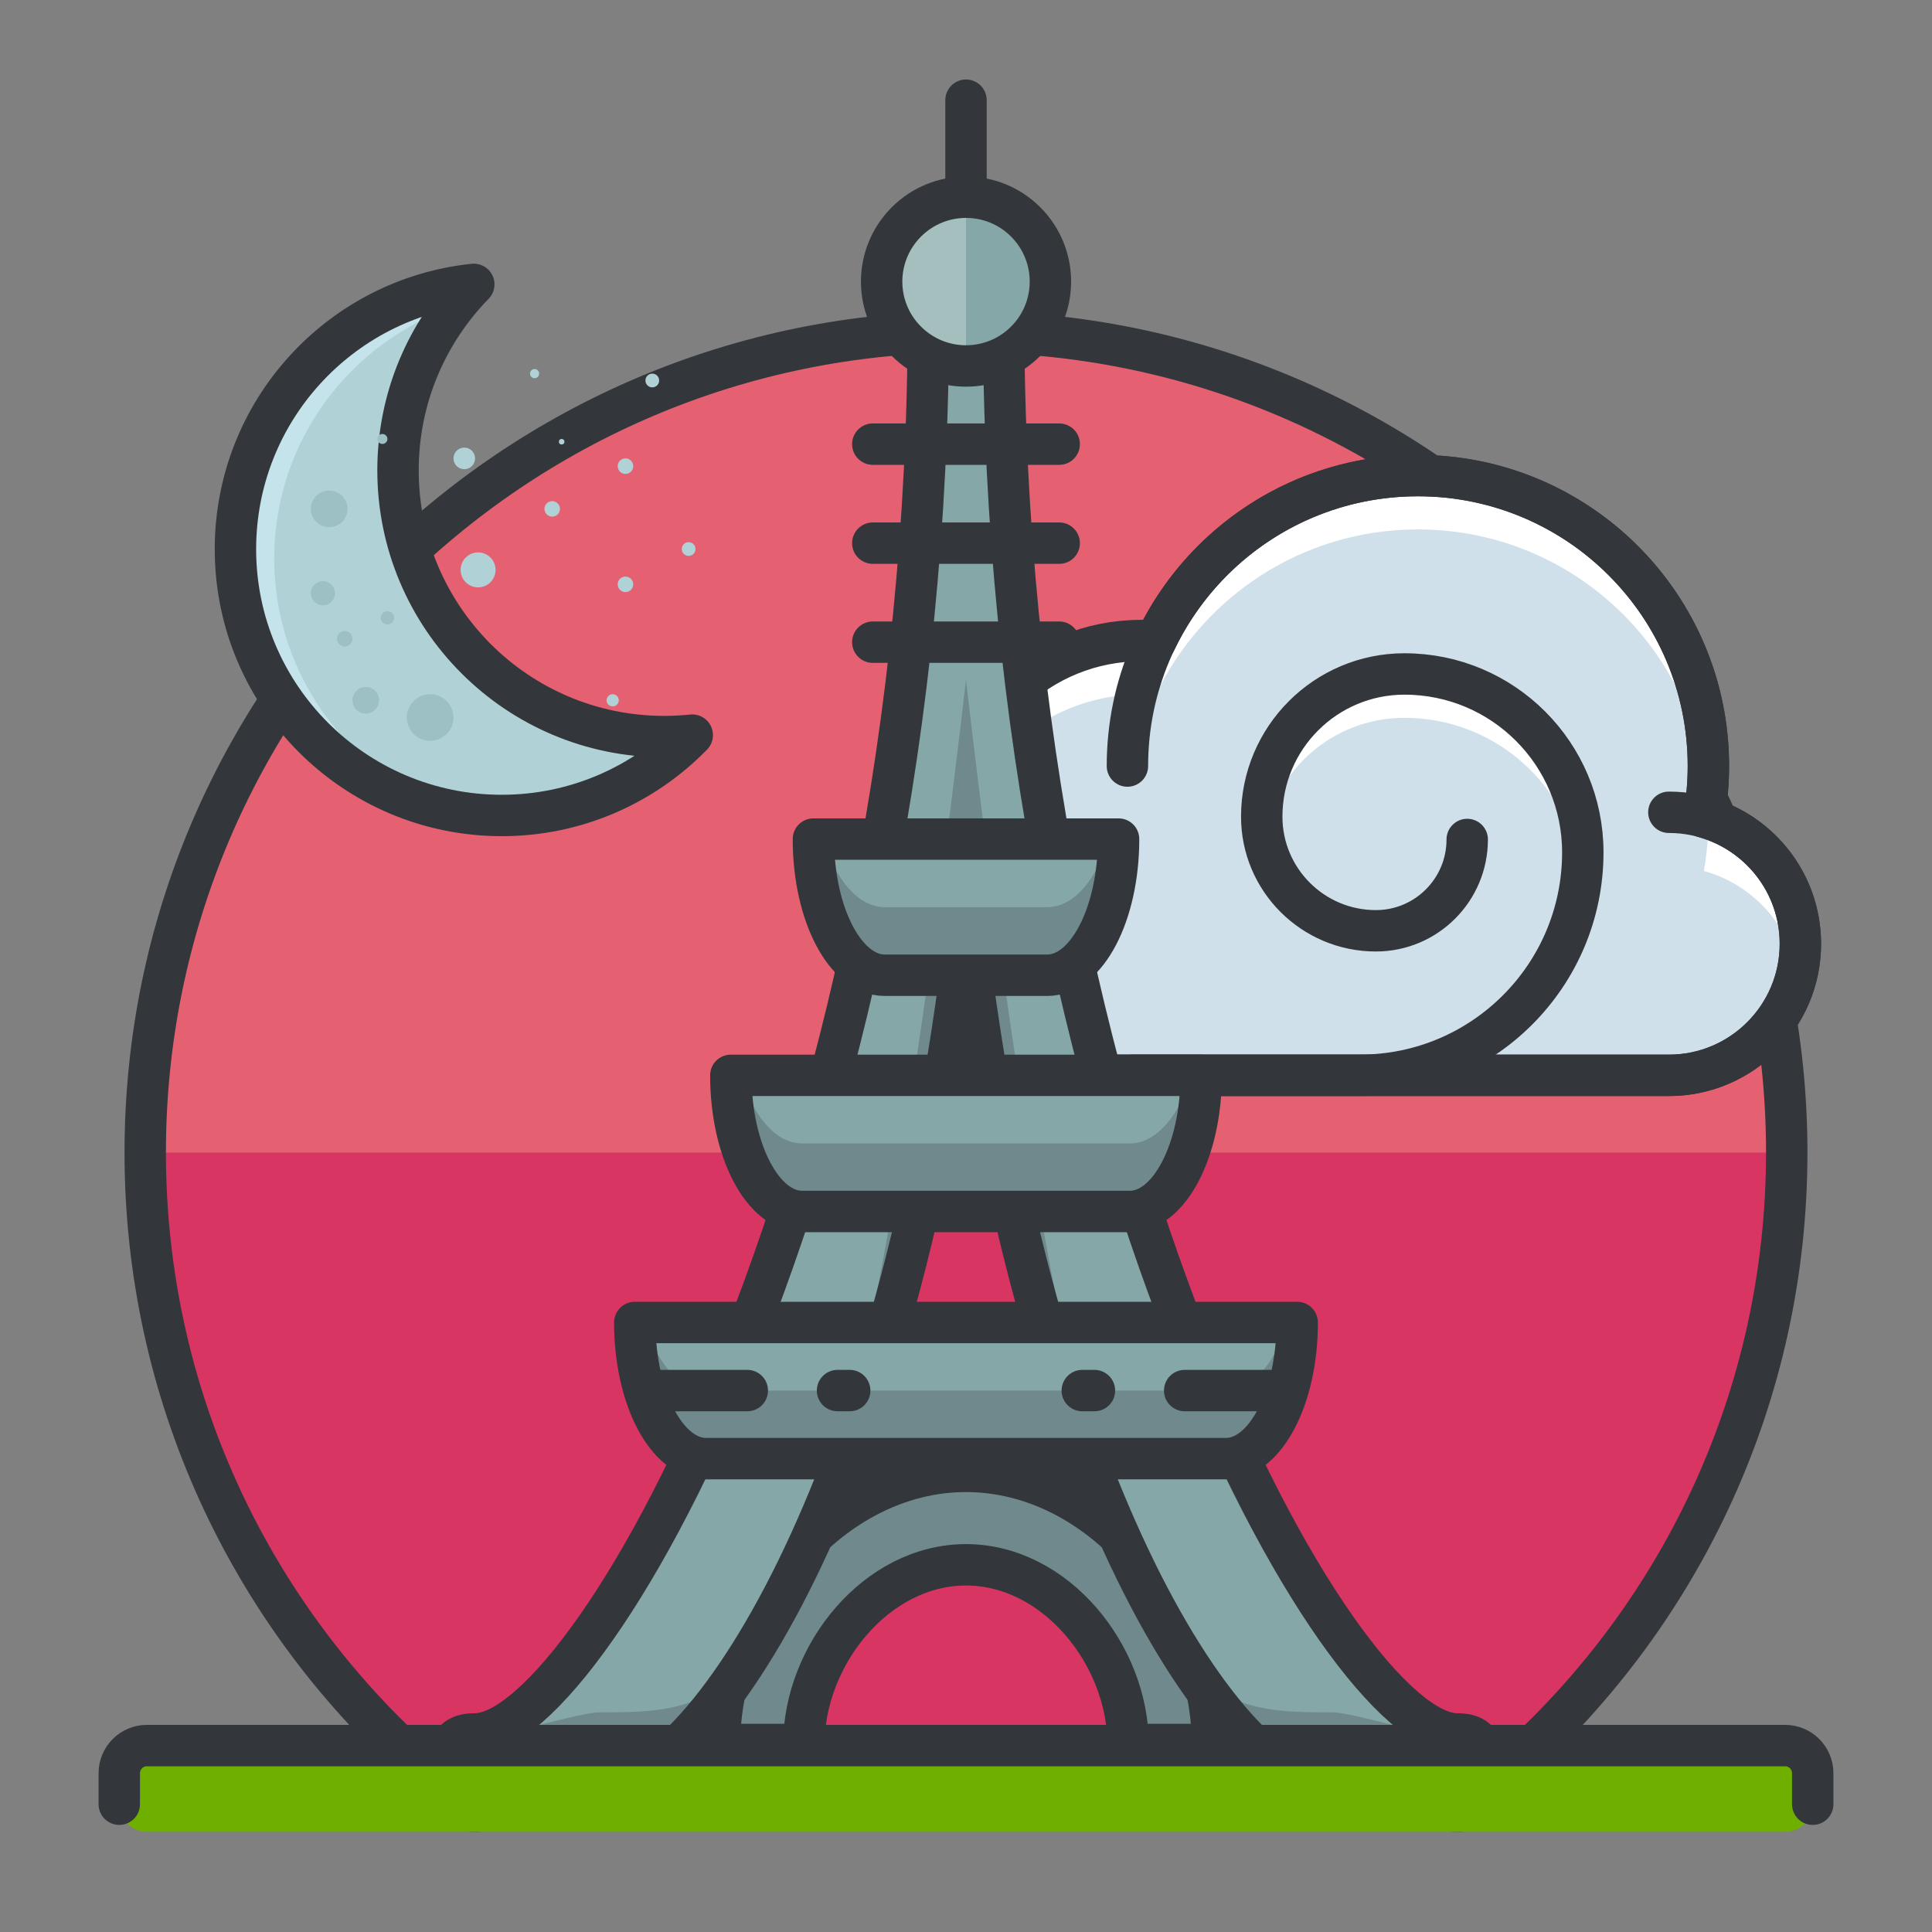 <?xml version="1.0" encoding="utf-8"?>
<!-- Generator: Adobe Illustrator 16.0.0, SVG Export Plug-In . SVG Version: 6.00 Build 0)  -->
<!DOCTYPE svg PUBLIC "-//W3C//DTD SVG 1.1//EN" "http://www.w3.org/Graphics/SVG/1.1/DTD/svg11.dtd">
<svg version="1.1" id="Layer_1" xmlns="http://www.w3.org/2000/svg" xmlns:xlink="http://www.w3.org/1999/xlink" x="0px" y="0px"
	 width="140px" height="140px" viewBox="0 0 140 140" style="enable-background:new 0 0 140 140;" xml:space="preserve">
<rect x="0" y="0" width="140" height="140" fill="#808080" stroke="none"/>
<style type="text/css">
<![CDATA[
	.st0{fill:#7A62F4;}
	.st1{fill:#7A8A91;}
	.st2{fill:#AA3154;}
	.st3{fill:#474B4F;}
	.st4{fill:#474C51;}
	.st5{fill:#477184;}
	.st6{fill:#AA8D5E;}
	.st7{fill:#AAF789;}
	.st8{fill:#7BE6FF;}
	.st9{fill:#7C66D8;}
	.st10{fill:#7CC0D8;}
	.st11{fill:#495359;}
	.st12{fill:#49DB7A;}
	.st13{fill:#49E500;}
	.st14{fill:#7DA8AA;}
	
		.st15{fill:none;stroke:#7C9199;stroke-width:3;stroke-linecap:round;stroke-linejoin:round;stroke-miterlimit:10;stroke-dasharray:5;}
	.st16{fill:#AD9F7F;}
	.st17{fill:none;stroke:#D3ECEF;stroke-linecap:round;stroke-linejoin:round;stroke-miterlimit:10;}
	.st18{fill:none;stroke:#C42323;stroke-width:3;stroke-linecap:round;stroke-linejoin:round;stroke-miterlimit:10;}
	.st19{fill:#AE52FF;}
	.st20{fill:#10DEF9;}
	.st21{fill:none;stroke:#267DC4;stroke-width:3;stroke-linecap:round;stroke-linejoin:round;stroke-miterlimit:10;}
	.st22{fill:#1162BA;}
	.st23{fill:#E02F2F;}
	.st24{fill:#E05368;}
	.st25{fill:#AFBFCE;}
	.st26{fill:#AFC8DD;}
	.st27{fill:#E0CC77;}
	.st28{fill:#1247B2;}
	.st29{fill:#E0DECE;}
	.st30{fill:#E0FF9C;}
	.st31{fill:none;stroke:#E21A32;stroke-linecap:round;stroke-linejoin:round;stroke-miterlimit:10;}
	.st32{fill:#13D626;}
	.st33{fill:#E2823B;}
	.st34{fill:#1462EF;}
	.st35{fill:#14B0ED;}
	.st36{fill:#1576EA;}
	.st37{fill:#15BDFF;}
	.st38{fill:#1613A5;}
	.st39{fill:#4A5056;}
	.st40{fill:#E55166;}
	.st41{fill:#E55A6B;}
	.st42{fill:#E56171;}
	.st43{fill:none;stroke:#79CC7E;stroke-width:2;stroke-linecap:round;stroke-linejoin:round;stroke-miterlimit:10;}
	.st44{fill:#4B6466;}
	.st45{opacity:0.4;fill:#79CC7E;}
	.st46{fill:#E6F1F4;}
	.st47{fill:#E6F2FC;}
	.st48{fill:#4C6362;}
	.st49{fill:#18AA67;}
	.st50{fill:#4D4D91;}
	.st51{fill:#4D575B;}
	.st52{fill:#E88E0C;}
	.st53{fill:#4DADCE;}
	.st54{fill:#E8E8E8;}
	.st55{opacity:0.3;fill:#9AA5A4;}
	.st56{fill:#80C3FF;}
	.st57{fill:#B066FF;}
	.st58{fill:#818F91;}
	.st59{fill:#B0D1D6;}
	.st60{fill:#B1DBDD;}
	.st61{fill:#B2104E;}
	.st62{fill:none;stroke:#FCFAE8;stroke-width:3;stroke-linecap:round;stroke-linejoin:round;stroke-miterlimit:10;}
	.st63{fill:#B2D1C7;}
	.st64{fill:#83ED3E;}
	.st65{fill:#83ED88;}
	.st66{fill:#8461BC;}
	.st67{fill:#84692C;}
	.st68{fill:#B3C9E2;}
	.st69{fill:none;stroke:#ED8700;stroke-width:3;stroke-linecap:round;stroke-linejoin:round;}
	.st70{fill:none;stroke:#64E2DC;stroke-width:3;stroke-linecap:round;stroke-linejoin:round;stroke-miterlimit:10;}
	.st71{fill:none;stroke:#33363A;stroke-width:3;stroke-linecap:round;stroke-linejoin:round;stroke-miterlimit:10;}
	.st72{fill:none;stroke:#33363A;stroke-width:4;stroke-linecap:round;stroke-linejoin:round;stroke-miterlimit:10;}
	.st73{fill:#85A7A8;}
	.st74{fill:#85C606;}
	.st75{fill:none;stroke:#33363A;stroke-width:5;stroke-linecap:round;stroke-linejoin:round;stroke-miterlimit:10;}
	.st76{fill:#86B2A2;}
	.st77{fill:#EA3D6A;}
	.st78{fill:#875835;}
	.st79{fill:#EA9706;}
	.st80{fill:#1C19AF;}
	.st81{fill:#EAAA0A;}
	.st82{fill:#EABC73;}
	.st83{fill:#EADFB2;}
	.st84{fill:#EAE4BE;}
	.st85{fill:#EAF2F9;}
	.st86{fill:#B7883D;}
	.st87{fill:#1CE5C3;}
	.st88{fill:#1CE8E3;}
	.st89{fill:#B7F467;}
	.st90{fill:none;stroke:#36B0CC;stroke-width:3;stroke-linecap:round;stroke-linejoin:round;stroke-miterlimit:10;}
	.st91{fill:#EBEDD3;}
	.st92{fill:none;stroke:#FFB000;stroke-width:3;stroke-linecap:round;stroke-linejoin:round;stroke-dasharray:8.275,8.275;}
	.st93{fill:#1DA834;}
	.st94{fill:#1DC8CC;}
	.st95{fill:#8957CE;}
	.st96{fill:#B8D3D1;}
	.st97{fill:#89A3A3;}
	.st98{fill:#1E91F9;}
	.st99{fill:#B969FF;}
	.st100{fill:#1EA6E2;}
	.st101{fill:#FFFFFF;stroke:#FFFFFF;stroke-width:2;stroke-linecap:round;stroke-linejoin:round;stroke-miterlimit:10;}
	.st102{fill:#ED4706;}
	.st103{fill:#EDA411;}
	.st104{fill:#EDDE88;}
	.st105{fill:#EDF4F4;}
	.st106{fill:#5050E2;}
	.st107{fill:#1FADE5;}
	.st108{enable-background:new    ;}
	.st109{fill:#EF4D4D;}
	.st110{fill:#EF6F7B;}
	.st111{fill:#EF9681;}
	.st112{fill:#EFA37D;}
	.st113{fill:#EFB289;}
	.st114{fill:#EFBD59;}
	.st115{fill:#EFCA0F;}
	.st116{fill:#EFEFDF;}
	.st117{fill:#526163;}
	.st118{fill:#529E54;}
	.st119{fill:#52C408;}
	.st120{fill:#5351B7;}
	.st121{fill:none;stroke:#EBEDD3;stroke-linecap:round;stroke-linejoin:round;stroke-miterlimit:10;}
	.st122{fill:#555D60;}
	.st123{fill:#55DBFF;}
	.st124{fill:none;stroke:#FFEF5A;stroke-width:2;stroke-linecap:round;stroke-linejoin:round;stroke-miterlimit:10;}
	.st125{fill:none;stroke:#FFEF5A;stroke-width:4;stroke-linecap:round;stroke-linejoin:round;stroke-miterlimit:10;}
	.st126{fill:none;stroke:#536B7C;stroke-width:3;stroke-linecap:round;stroke-linejoin:round;stroke-miterlimit:10;}
	.st127{fill:#8A9199;}
	.st128{fill:#8A998A;}
	.st129{fill:#8CE5E2;}
	.st130{fill:#BC3150;}
	.st131{fill:#595F66;}
	.st132{fill:#BC8B4B;}
	.st133{fill:#8DABC9;}
	.st134{fill:#8E7EED;}
	.st135{fill:#8EC1C1;}
	.st136{fill:#20BCF2;}
	.st137{fill:#8F56D8;}
	.st138{fill:#BEDD05;}
	.st139{fill:none;stroke:#EAD7FF;stroke-width:3;stroke-linecap:round;stroke-linejoin:round;stroke-miterlimit:10;}
	.st140{fill:#2178F7;}
	.st141{fill:#219B1E;}
	.st142{fill:#BF76FF;}
	.st143{fill:none;stroke:#88CCFF;stroke-width:3;stroke-linecap:round;stroke-linejoin:round;stroke-miterlimit:10;}
	.st144{fill:#22A1EF;}
	.st145{fill:#237AF9;}
	.st146{fill:#F2790C;}
	.st147{fill:#246DED;}
	.st148{fill:#F3FAFF;}
	.st149{fill:#25C10A;}
	.st150{fill:#F42535;}
	.st151{fill:#F4921E;}
	.st152{fill:#F4AB0B;}
	.st153{fill:#F4F3E9;}
	.st154{fill:#5A5F63;}
	.st155{fill:#26A3F7;}
	.st156{fill:#F5FEFF;}
	.st157{fill:#277AF4;}
	.st158{fill:#2792F4;}
	.st159{fill:#279377;}
	.st160{fill:#27C927;}
	.st161{fill:#5C2DE0;}
	.st162{fill:#F7441C;}
	.st163{fill:#F7910B;}
	.st164{fill:#F79E00;}
	.st165{fill:none;stroke:#FFB000;stroke-width:3;stroke-linecap:round;stroke-linejoin:round;}
	.st166{fill:#5D3EDD;}
	.st167{fill:#29CDFF;}
	.st168{fill:#5E6870;}
	.st169{fill:#F9A858;}
	.st170{fill:#F9C19B;}
	.st171{fill:#F9E446;}
	.st172{fill:#5F666B;}
	.st173{fill:#5FCE96;}
	.st174{fill:#90B2B1;}
	.st175{fill:#91EA57;}
	.st176{fill:#C11E5C;}
	.st177{fill:#C14830;}
	.st178{fill:#C17E25;}
	.st179{fill:#C1B995;}
	.st180{fill:#C1BFA7;}
	.st181{fill:none;stroke:#F9EF95;stroke-width:3;stroke-linecap:round;stroke-linejoin:round;stroke-miterlimit:10;}
	.st182{fill:#92E0FF;}
	.st183{fill:#92FC6B;}
	.st184{fill:#C28AE2;}
	.st185{fill:#939DA3;}
	.st186{fill:#C3D8D6;}
	.st187{fill:#C3DFE0;}
	.st188{fill:#C42323;}
	.st189{fill:#C4415B;}
	.st190{fill:#C480FF;}
	.st191{fill:#95AF68;}
	.st192{fill:#2A8BF4;}
	.st193{fill:#2AAD2A;}
	.st194{fill:#C5E3EA;}
	.st195{fill:#C63C4D;}
	.st196{fill:#C67A6D;}
	.st197{fill:#C6BA9B;}
	.st198{fill:#FC4259;}
	.st199{fill:#FC90A2;}
	.st200{fill:#C8DBDB;}
	.st201{fill:#FCC322;}
	.st202{fill:#FCDECA;}
	.st203{fill:#FCF8E6;}
	.st204{fill:#2E6ECC;}
	.st205{fill:#FCFCB9;}
	.st206{fill:none;stroke:#FFB000;stroke-width:3;stroke-linecap:round;stroke-linejoin:round;stroke-dasharray:8.028,8.028;}
	.st207{fill:#C9E1F2;}
	.st208{fill:#FDFFFF;}
	.st209{fill:#FF315D;}
	.st210{fill:#FF3636;}
	.st211{fill:#FF4800;}
	.st212{fill:#FF502E;}
	.st213{fill:#FF5B00;}
	.st214{fill:#FF647E;}
	.st215{fill:#FF6B06;}
	.st216{fill:#FF7639;}
	.st217{fill:#FF7892;}
	.st218{fill:#FF7900;}
	.st219{fill:#FF8103;}
	.st220{fill:#FF8500;}
	.st221{fill:#FF9100;}
	.st222{fill:#FF9700;}
	.st223{fill:#FF9E12;}
	.st224{fill:#61BBFF;}
	.st225{fill:#FFA300;}
	.st226{fill:#FFAA00;}
	.st227{fill:#FFABBF;}
	.st228{fill:#FFB000;}
	.st229{fill:#FFB206;}
	.st230{fill:#FFBC00;}
	.st231{fill:#FFBF31;}
	.st232{fill:#FFC1AE;}
	.st233{fill:#FFC200;}
	.st234{fill:#FFC757;}
	.st235{fill:#FFC817;}
	.st236{fill:#FFCE00;}
	.st237{fill:#FFD243;}
	.st238{fill:#FFD400;}
	.st239{fill:#FFD833;}
	.st240{fill:#FFD9C0;}
	.st241{fill:#FFDC10;}
	.st242{fill:#FFDE52;}
	.st243{fill:#FFE108;}
	.st244{fill:#FFE10B;}
	.st245{fill:#FFE31A;}
	.st246{fill:#FFE448;}
	.st247{fill:#FFE8C2;}
	.st248{fill:#FFE98F;}
	.st249{fill:#FFEB5A;}
	.st250{fill:#FFEDA1;}
	.st251{fill:#FFF19C;}
	.st252{fill:#FFF6E1;}
	.st253{fill:#FFF87B;}
	.st254{fill:#FFF8C7;}
	.st255{fill:#FFFCEE;}
	.st256{fill:#FFFFFF;}
	.st257{fill:#62CEDD;}
	.st258{fill:#636E72;}
	.st259{fill:none;stroke:#DDAC24;stroke-width:2;stroke-linecap:round;stroke-linejoin:round;stroke-miterlimit:10;}
	.st260{fill:#64BDFF;}
	.st261{fill:#64E2DC;}
	.st262{fill:none;stroke:#33363A;stroke-linecap:round;stroke-linejoin:round;stroke-miterlimit:10;}
	.st263{fill:#66797F;}
	.st264{fill:none;stroke:#EBC0F9;stroke-width:3;stroke-linecap:round;stroke-linejoin:round;stroke-miterlimit:10;}
	.st265{fill:#9AC1C1;}
	.st266{fill:#676E72;}
	.st267{fill:#677F7F;}
	.st268{fill:#678B99;}
	.st269{fill:#9B0751;}
	.st270{fill:#9B6743;}
	.st271{fill:#9B7335;}
	.st272{fill:none;stroke:#E0FF9C;stroke-width:3;stroke-linecap:round;stroke-linejoin:round;stroke-miterlimit:10;}
	.st273{fill:#CAD7E5;}
	.st274{fill:#CAE5E3;}
	.st275{fill:none;stroke:#FFD815;stroke-width:3;stroke-linecap:round;stroke-linejoin:round;stroke-miterlimit:10;}
	.st276{fill:none;stroke:#64C0F9;stroke-width:3;stroke-linecap:round;stroke-linejoin:round;stroke-miterlimit:10;}
	.st277{fill:#68B6DD;}
	.st278{fill:#CC445B;}
	.st279{fill:none;stroke:#66A8F7;stroke-width:3;stroke-linecap:round;stroke-linejoin:round;stroke-miterlimit:10;}
	.st280{fill:#9D67C1;}
	.st281{fill:#CCFFFF;}
	.st282{fill:#9DC0C4;}
	.st283{fill:#9E2323;}
	.st284{fill:#9E45DD;}
	.st285{fill:#CDDEE0;}
	.st286{fill:#309FD6;}
	.st287{fill:none;stroke:#ED8700;stroke-width:3;stroke-linecap:round;stroke-linejoin:round;stroke-dasharray:7.704,7.704;}
	.st288{fill:#CE4313;}
	.st289{fill:#CEA255;}
	.st290{fill:#9FC1B5;}
	.st291{fill:#3131DD;}
	.st292{fill:#33363A;}
	.st293{fill:#334746;}
	.st294{fill:#3380CC;}
	.st295{fill:#34C166;}
	.st296{fill:#363B3F;}
	.st297{fill:#6A797C;}
	.st298{fill:#33363A;stroke:#33363A;stroke-width:3;stroke-linecap:round;stroke-linejoin:round;stroke-miterlimit:10;}
	.st299{fill:#6C85FF;}
	.st300{opacity:0.2;fill:#3C8DA0;}
	.st301{fill:none;stroke:#5F6266;stroke-width:3;stroke-linecap:round;stroke-linejoin:round;stroke-miterlimit:10;}
	.st302{fill:#00ADDB;}
	.st303{fill:#6F898C;}
	.st304{fill:#6FAF00;}
	.st305{fill:#D0D8CA;}
	.st306{fill:#D0E0EA;}
	.st307{fill:#D0E2F4;}
	.st308{fill:none;stroke:#FFB000;stroke-width:3;stroke-linecap:round;stroke-linejoin:round;stroke-dasharray:7.848,7.848;}
	.st309{fill:none;stroke:#33363A;stroke-width:10;stroke-linecap:round;stroke-linejoin:round;stroke-miterlimit:10;}
	.st310{fill:#04968E;}
	.st311{fill:#D30B49;}
	.st312{fill:#D31818;}
	.st313{fill:#D34624;}
	.st314{fill:#D39F1E;}
	.st315{fill:#D3D1C1;}
	.st316{fill:#D3DADD;}
	.st317{fill:#D3E5EA;}
	.st318{fill:#055E6D;}
	.st319{fill:#059CE8;}
	.st320{fill:#064E7F;}
	.st321{fill:#066782;}
	.st322{fill:#07563C;}
	.st323{fill:#D5E2CC;}
	.st324{fill:#3B4244;}
	.st325{fill:#D60024;}
	.st326{fill:#D6702B;}
	.st327{fill:#D68967;}
	.st328{fill:#D6A545;}
	.st329{fill:#D6CB9D;}
	.st330{fill:#3C4044;}
	.st331{fill:#08BC26;}
	.st332{fill:#097F2A;}
	.st333{fill:none;stroke:#FFAB94;stroke-width:4;stroke-linecap:round;stroke-linejoin:round;stroke-miterlimit:10;}
	.st334{fill:#3D5957;}
	.st335{fill:#3D99F4;}
	.st336{fill:#D8235F;}
	.st337{fill:#D83055;}
	.st338{fill:#D83563;}
	.st339{fill:#D83705;}
	.st340{fill:#D8533D;}
	.st341{fill:#D8D7C0;}
	.st342{fill:#3E9FF7;}
	.st343{fill:#D9F0F4;}
	.st344{fill:#705622;}
	.st345{fill:#70D63A;}
	.st346{fill:#A03F25;}
	.st347{fill:#A07F3C;}
	.st348{opacity:0.6;fill:#2670BF;}
	.st349{fill:#A0BAB9;}
	.st350{fill:#A197FC;}
	.st351{fill:#727B84;}
	.st352{fill:#A1C6C6;}
	.st353{fill:#A23FE8;}
	.st354{fill:#737F73;}
	.st355{fill:#73F4B3;}
	.st356{fill:#A31153;}
	.st357{fill:#748C4F;}
	.st358{fill:#749997;}
	.st359{fill:#0A7BE2;}
	.st360{fill:#0A8989;}
	.st361{fill:#0A912A;}
	.st362{fill:#0A9B3D;}
	.st363{fill:#0A9DBF;}
	.st364{fill:#A53CEF;}
	.st365{fill:#0ABAEA;}
	.st366{fill:#A5BFBF;}
	.st367{fill:#7799AA;}
	.st368{fill:#77D852;}
	.st369{fill:#0C4ABA;}
	.st370{fill:#DAE5E5;}
	.st371{fill:#0CA813;}
	.st372{fill:#788E8D;}
	.st373{fill:#78CFFF;}
	.st374{fill:#A8273D;}
	.st375{fill:#79CC7E;}
	.st376{fill:#0E48DB;}
	.st377{fill:#DCE7EF;}
	.st378{fill:#0E7F24;}
	.st379{fill:#DDAC24;}
	.st380{fill:#DDC872;}
	.st381{fill:#DDE6E8;}
	.st382{fill:#404449;}
	.st383{fill:#0FA88E;}
	.st384{fill:#DEF21D;}
	.st385{fill:#4120CE;}
	.st386{fill:none;stroke:#CCB13E;stroke-width:3;stroke-linecap:round;stroke-linejoin:round;stroke-miterlimit:10;}
	.st387{fill:#41F7D4;}
	.st388{fill:#DFEDEF;}
	.st389{fill:#DFF4E9;}
	.st390{fill:#DFF7F6;}
	.st391{fill:#42E6EA;}
	.st392{fill:#43474C;}
	.st393{fill:#43B1E8;}
	.st394{fill:#44CC7B;}
	.st395{fill:#45484C;}
	.st396{fill:#454A4F;}
	.st397{fill:#45BA0F;}
	.st398{fill:#45CAFF;}
]]>
</style>
<g>
	<g>
		<path class="st42" d="M30.152,127.666h79.695c12.051-10.885,19.627-26.629,19.627-44.146c0-32.846-26.629-59.475-59.475-59.475
			c-32.848,0-59.475,26.629-59.475,59.475C10.525,101.037,18.102,116.781,30.152,127.666z"/>
		<path class="st338" d="M10.525,83.52c0,17.518,7.576,33.262,19.627,44.146h79.695c12.051-10.885,19.627-26.629,19.627-44.146"/>
		<path class="st71" d="M30.152,127.666h79.695c12.051-10.885,19.627-26.629,19.627-44.146c0-32.846-26.629-59.475-59.475-59.475
			c-32.848,0-59.475,26.629-59.475,59.475C10.525,101.037,18.102,116.781,30.152,127.666z"/>
	</g>
	<g>
		<g>
			<g>
				<path class="st256" d="M123.467,59.211c0.213-1.201,0.33-2.438,0.33-3.701c0-11.625-9.426-21.047-21.051-21.047
					c-8.383,0-15.619,4.898-19.004,11.992c-0.338-0.025-0.68-0.041-1.025-0.041c-7.369,0-13.393,5.766-13.807,13.035
					c-3.656,1.332-6.27,4.828-6.27,8.943c0,5.264,4.268,9.531,9.529,9.531h48.762c5.264,0,9.531-4.268,9.531-9.531
					C130.463,64.008,127.498,60.324,123.467,59.211z"/>
				<path class="st306" d="M102.746,38.363c-8.383,0-15.619,4.9-19.004,11.994c-0.338-0.025-0.68-0.041-1.025-0.041
					c-7.369,0-13.393,5.764-13.807,13.033c-3.066,1.119-5.391,3.76-6.064,7.006c0.906,4.322,4.736,7.568,9.324,7.568h48.762
					c4.588,0,8.418-3.246,9.326-7.564c-0.727-3.504-3.373-6.303-6.791-7.246c0.213-1.203,0.33-2.438,0.33-3.701
					c0-0.031-0.002-0.062-0.002-0.094c-0.111-0.035-0.219-0.074-0.328-0.107c0.102-0.578,0.182-1.166,0.236-1.762
					C122.711,46.746,113.711,38.363,102.746,38.363z"/>
				<g>
					<path class="st256" d="M101.771,52.016c6.635,0,12.098,5,12.836,11.436c0.059-0.555,0.088-1.117,0.088-1.688
						c0-7.139-5.785-12.926-12.924-12.926c-5.711,0-10.342,4.629-10.342,10.34c0,0.52,0.053,1.025,0.146,1.518
						C92.371,55.777,96.627,52.016,101.771,52.016z"/>
				</g>
				<path class="st71" d="M123.467,59.211c0.213-1.201,0.33-2.438,0.33-3.701c0-11.625-9.426-21.047-21.051-21.047
					c-8.383,0-15.619,4.898-19.004,11.992c-0.338-0.025-0.68-0.041-1.025-0.041c-7.369,0-13.393,5.766-13.807,13.035
					c-3.656,1.332-6.27,4.828-6.27,8.943c0,5.264,4.268,9.531,9.529,9.531h48.762c5.264,0,9.531-4.268,9.531-9.531
					C130.463,64.008,127.498,60.324,123.467,59.211z"/>
				<path class="st71" d="M120.932,58.861c5.264,0,9.531,4.268,9.531,9.531l0,0c0,5.264-4.268,9.531-9.531,9.531H72.17
					c-5.262,0-9.529-4.268-9.529-9.531l0,0c0-5.264,4.268-9.531,9.529-9.531"/>
				<path class="st71" d="M81.697,55.51c0-11.625,9.424-21.047,21.049-21.047s21.051,9.422,21.051,21.047
					c0,0.873-0.053,1.732-0.156,2.576"/>
			</g>
		</g>
		<path class="st71" d="M106.32,60.832c0,3.654-2.963,6.617-6.619,6.617c-4.566,0-8.271-3.703-8.271-8.271
			c0-5.711,4.631-10.34,10.342-10.34c7.139,0,12.924,5.787,12.924,12.926c0,8.922-7.232,16.156-16.158,16.156H82.082"/>
	</g>
	<g>
		<g>
			<path class="st303" d="M70,106.621c-9.863,0-17.859,9.928-17.859,19.791h6.111c0-6.488,5.26-13.02,11.748-13.02
				c6.486,0,11.746,6.531,11.746,13.02h6.113C87.859,116.549,79.861,106.621,70,106.621z"/>
			<path class="st71" d="M70,106.621c-9.863,0-17.859,9.928-17.859,19.791h6.111c0-6.488,5.26-13.02,11.748-13.02
				c6.486,0,11.746,6.531,11.746,13.02h6.113C87.859,116.549,79.861,106.621,70,106.621z"/>
		</g>
		<g>
			<path class="st303" d="M105.594,125.65c-8.617,0-32.867-43.062-32.867-102.576c0-2.869-0.545-8.002-2.711-8.041l-0.01-0.002
				L70,15.033l-0.006-0.002l-0.01,0.002c-2.164,0.039-2.713,5.172-2.713,8.041c0,59.514-24.248,102.576-32.863,102.576
				c-2.188,0-1.982,1.553-1.982,4.434s8.855-0.52,11.037-0.52c7.393,0,21.77-21.311,26.537-62.219
				c4.768,40.908,19.145,62.219,26.535,62.219c2.184,0,11.039,3.4,11.039,0.52S107.779,125.65,105.594,125.65z"/>
			<path class="st73" d="M72.727,23.074c0-2.869-0.545-8.002-2.711-8.041l-0.01-0.002L70,15.033l-0.006-0.002l-0.01,0.002
				c-2.164,0.039-2.713,5.172-2.713,8.041c0,59.514-24.248,102.576-32.863,102.576c-0.262,0-0.48,0.025-0.678,0.066
				c2.539,0.336,8.068-1.633,9.732-1.633c11.301,0,17.861-0.328,26.537-74.805c8.682,74.477,15.229,74.805,26.535,74.805
				c1.666,0,7.193,1.969,9.734,1.633c-0.199-0.041-0.418-0.066-0.676-0.066C96.977,125.65,72.727,82.588,72.727,23.074z"/>
			<path class="st71" d="M105.594,125.65c-8.617,0-32.867-43.062-32.867-102.576c0-2.869-0.545-8.002-2.711-8.041l-0.01-0.002
				L70,15.033l-0.006-0.002l-0.01,0.002c-2.164,0.039-2.713,5.172-2.713,8.041c0,59.514-24.248,102.576-32.863,102.576
				c-2.188,0-1.982,1.553-1.982,4.434s8.855-0.52,11.037-0.52c7.393,0,21.77-21.311,26.537-62.219
				c4.768,40.908,19.145,62.219,26.535,62.219c2.184,0,11.039,3.4,11.039,0.52S107.779,125.65,105.594,125.65z"/>
		</g>
		<g>
			<path class="st304" d="M131.355,130.74c0,1.104-0.895,2-2,2H10.643c-1.105,0-2-0.896-2-2v-2.248c0-1.105,0.895-2,2-2h118.713
				c1.105,0,2,0.895,2,2V130.74z"/>
			<path class="st71" d="M8.643,130.74v-2.248c0-1.105,0.895-2,2-2h118.713c1.105,0,2,0.895,2,2v2.248"/>
		</g>
		<g>
			<g>
				<path class="st303" d="M45.998,95.832c0,5.449,2.312,9.867,5.168,9.867h37.668c2.854,0,5.166-4.418,5.166-9.867H45.998z"/>
				<path class="st73" d="M51.166,100.766h37.668c1.91,0,3.576-1.988,4.471-4.934H46.697
					C47.59,98.777,49.254,100.766,51.166,100.766z"/>
				<path class="st71" d="M45.998,95.832c0,5.449,2.312,9.867,5.168,9.867h37.668c2.854,0,5.166-4.418,5.166-9.867H45.998z"/>
			</g>
			<g>
				<g>
					<line class="st71" x1="61.572" y1="100.766" x2="60.691" y2="100.766"/>
					<line class="st71" x1="54.152" y1="100.766" x2="47.607" y2="100.766"/>
				</g>
				<g>
					<line class="st71" x1="78.426" y1="100.766" x2="79.307" y2="100.766"/>
					<line class="st71" x1="85.846" y1="100.766" x2="92.391" y2="100.766"/>
				</g>
			</g>
		</g>
		<g>
			<g>
				<path class="st303" d="M58.943,60.803c0,5.449,2.312,9.867,5.168,9.867h11.777c2.854,0,5.168-4.418,5.168-9.867H58.943z"/>
				<path class="st73" d="M64.111,65.736h11.777c1.912,0,3.578-1.986,4.471-4.934H59.643C60.535,63.75,62.199,65.736,64.111,65.736z
					"/>
				<path class="st71" d="M58.943,60.803c0,5.449,2.312,9.867,5.168,9.867h11.777c2.854,0,5.168-4.418,5.168-9.867H58.943z"/>
			</g>
		</g>
		<g>
			<g>
				<path class="st303" d="M52.959,77.924c0,5.447,2.312,9.865,5.168,9.865h23.748c2.854,0,5.166-4.418,5.166-9.865H52.959z"/>
				<path class="st73" d="M58.127,82.857h23.748c1.91,0,3.576-1.988,4.471-4.934H53.658C54.551,80.869,56.215,82.857,58.127,82.857z
					"/>
				<path class="st71" d="M52.959,77.924c0,5.447,2.312,9.865,5.168,9.865h23.748c2.854,0,5.166-4.418,5.166-9.865H52.959z"/>
			</g>
		</g>
		<line class="st71" x1="63.246" y1="46.535" x2="76.754" y2="46.535"/>
		<line class="st71" x1="63.246" y1="39.359" x2="76.754" y2="39.359"/>
		<line class="st71" x1="63.246" y1="32.184" x2="76.754" y2="32.184"/>
		<g>
			<g>
				<path class="st73" d="M65.678,24.727c-2.389-2.387-2.387-6.254,0.002-8.645c2.387-2.387,6.256-2.389,8.645,0
					s2.389,6.258,0,8.645C71.934,27.117,68.066,27.117,65.678,24.727z"/>
				<path class="st320" d="M70,26.52c-3.369,0.004-6.117-2.744-6.115-6.115c0.002-3.369,2.746-6.111,6.115-6.115"/>
				<path class="st366" d="M70,26.52c-3.369,0.004-6.117-2.744-6.115-6.115c0.002-3.369,2.746-6.111,6.115-6.115"/>
			</g>
			<g>
				<path class="st71" d="M65.678,24.727c-2.389-2.387-2.387-6.254,0.002-8.645c2.387-2.387,6.256-2.389,8.645,0
					s2.389,6.258,0,8.645C71.934,27.117,68.066,27.117,65.678,24.727z"/>
			</g>
		</g>
		<line class="st71" x1="70" y1="7.26" x2="70" y2="14.289"/>
	</g>
	<g>
		<g>
			<path class="st194" d="M48.137,53.377c-10.656,0-19.295-8.641-19.295-19.297c0-5.244,2.096-9.996,5.49-13.473
				c-9.705,1.012-17.271,9.217-17.271,19.188c0,10.656,8.641,19.297,19.297,19.297c5.412,0,10.301-2.232,13.805-5.822
				C49.496,53.34,48.822,53.377,48.137,53.377z"/>
		</g>
		<path class="st59" d="M44.996,53.117c-9.16-1.5-16.154-9.449-16.154-19.037c0-4.477,1.531-8.592,4.09-11.863
			c-7.596,2.592-13.061,9.787-13.061,18.26c0,8.58,5.602,15.848,13.346,18.357c1.021,0.166,2.07,0.258,3.141,0.258
			c5.039,0,9.623-1.938,13.059-5.1C47.887,53.871,46.406,53.574,44.996,53.117z"/>
		<g>
			<path class="st71" d="M48.137,53.377c-10.656,0-19.295-8.641-19.295-19.297c0-5.244,2.096-9.996,5.49-13.473
				c-9.705,1.012-17.271,9.217-17.271,19.188c0,10.656,8.641,19.297,19.297,19.297c5.412,0,10.301-2.232,13.805-5.822
				C49.496,53.34,48.822,53.377,48.137,53.377z"/>
		</g>
		<circle class="st282" cx="23.853" cy="36.875" r="1.327"/>
		<circle class="st282" cx="27.712" cy="31.809" r="0.362"/>
		<circle class="st282" cx="26.506" cy="50.746" r="0.965"/>
		<circle class="st282" cx="28.074" cy="44.768" r="0.482"/>
		<circle class="st282" cx="38.075" cy="54.035" r="0.663"/>
		<circle class="st282" cx="24.979" cy="46.283" r="0.562"/>
		<circle class="st282" cx="31.17" cy="51.992" r="1.689"/>
		<circle class="st282" cx="23.399" cy="42.988" r="0.874"/>
		<circle class="st59" cx="38.738" cy="27.074" r="0.332"/>
		<circle class="st59" cx="45.323" cy="33.779" r="0.563"/>
		<circle class="st59" cx="40.699" cy="32.01" r="0.201"/>
		<circle class="st59" cx="33.643" cy="33.217" r="0.783"/>
		<circle class="st59" cx="34.644" cy="41.297" r="1.267"/>
		<circle class="st59" cx="49.902" cy="39.785" r="0.498"/>
		<circle class="st59" cx="45.323" cy="42.344" r="0.563"/>
		<rect x="42.83" y="43.389" class="st59" width="0" height="0"/>
		<circle class="st59" cx="44.397" cy="50.746" r="0.442"/>
		<circle class="st59" cx="37.754" cy="54.035" r="1.332"/>
		<circle class="st59" cx="27.108" cy="41.779" r="0.603"/>
		<circle class="st59" cx="40.016" cy="36.875" r="0.562"/>
		<circle class="st59" cx="47.268" cy="27.572" r="0.498"/>
		<circle class="st59" cx="39.543" cy="54.154" r="0.473"/>
	</g>
</g>
</svg>
